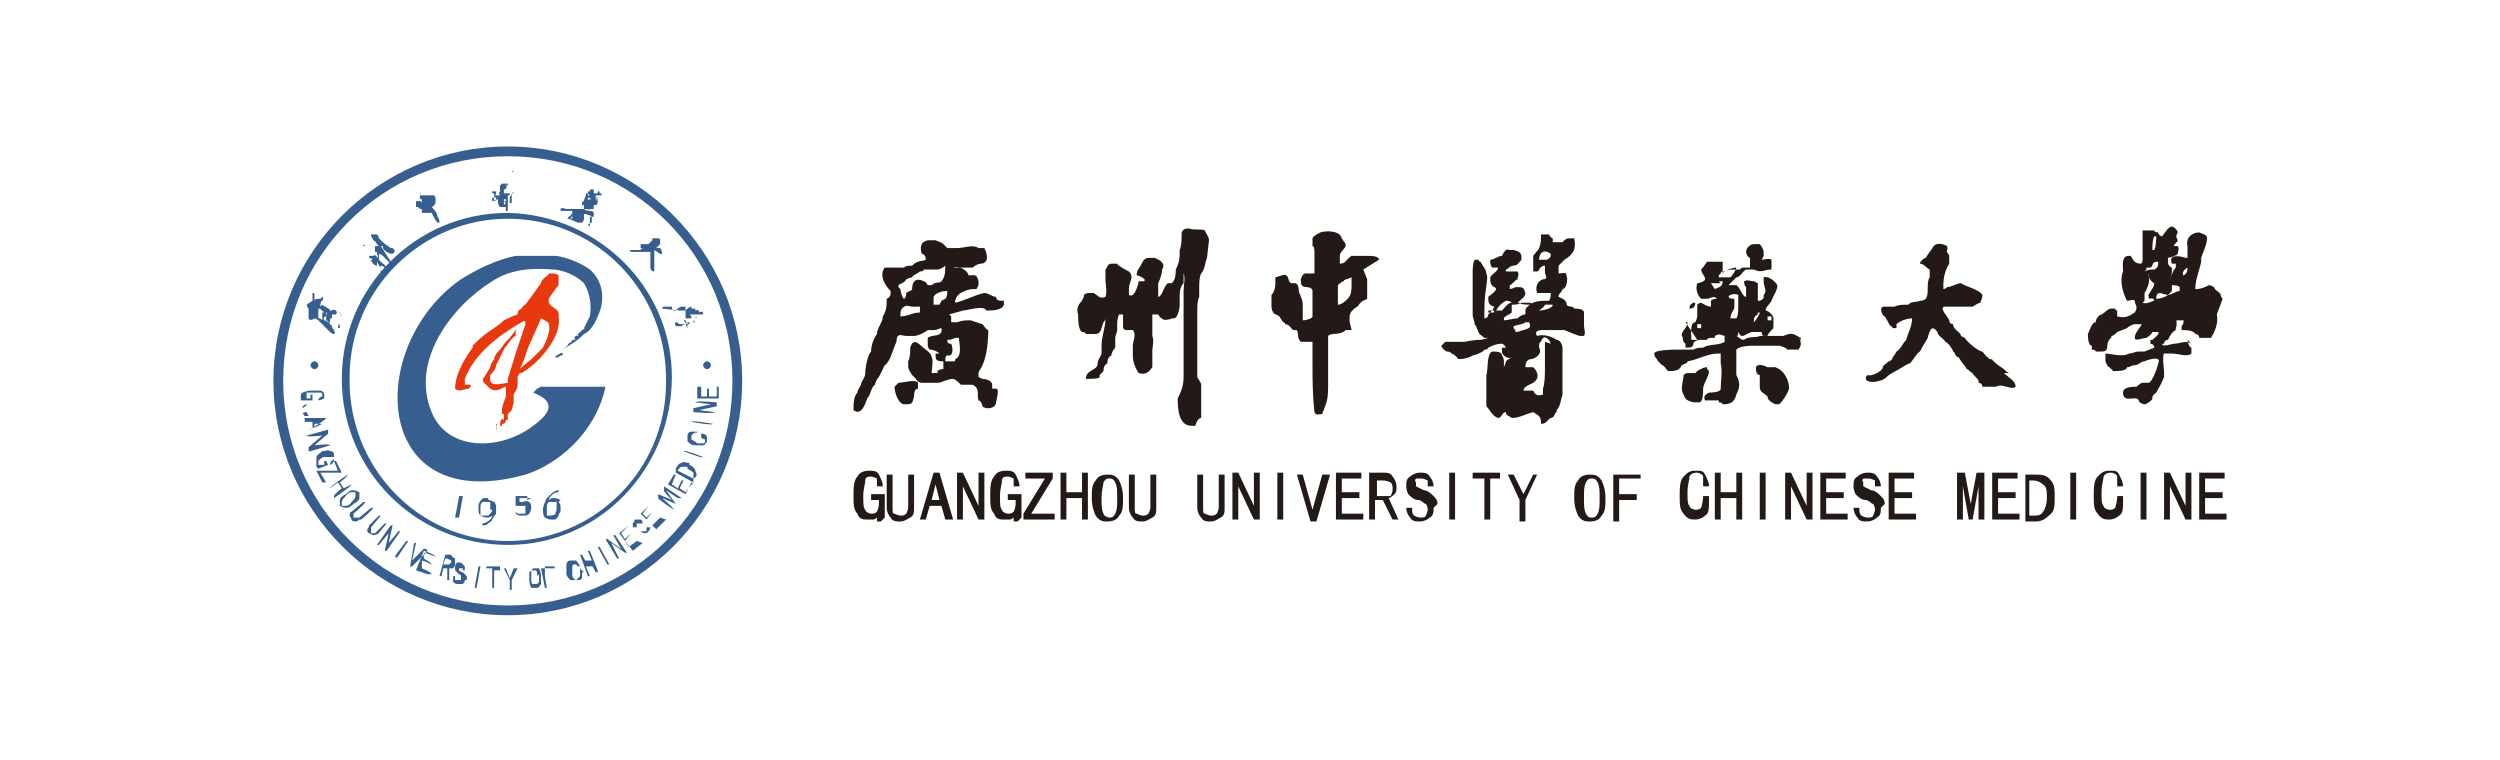 <?xml version="1.0" encoding="UTF-8"?>
<svg xmlns="http://www.w3.org/2000/svg" version="1.1" viewBox="0 0 128 38.9">
  <defs>
    <style>
      .cls-1 {
        fill: #231916;
      }

      .cls-1, .cls-2, .cls-3 {
        fill-rule: evenodd;
      }

      .cls-2 {
        fill: #365f8f;
      }

      .cls-3 {
        fill: #e8380e;
      }
    </style>
  </defs>
  <!-- Generator: Adobe Illustrator 28.7.1, SVG Export Plug-In . SVG Version: 1.2.0 Build 142)  -->
  <g>
    <g id="_图层_1" data-name="图层_1">
      <path class="cls-1" d="M45.1,26.7h-.2v-.2c0,0-.1.1-.2.1,0,0-.2,0-.3,0-.2,0-.4,0-.5-.3-.2-.2-.2-.5-.2-.9s0-.8.2-1c.1-.2.3-.3.6-.3.2,0,.4,0,.5.2.1.2.2.4.2.6h-.3c0-.2,0-.3,0-.4,0,0-.2-.1-.3-.1-.1,0-.3,0-.3.2,0,.2-.1.4-.1.8s0,.6.1.7c0,.1.2.2.3.2.1,0,.2,0,.3-.1,0,0,.1-.2.1-.4v-.2h-.4v-.3h.7s0,1.2,0,1.2ZM46.8,26c0,.2,0,.4-.2.5s-.3.2-.5.2-.4,0-.5-.2c-.1-.1-.2-.3-.2-.5v-1.7h.3v1.7c0,.2,0,.3.1.3,0,0,.2.1.3.1.1,0,.2,0,.3-.1,0,0,.1-.2.1-.3v-1.7h.3s0,1.7,0,1.7ZM48.1,25.6l-.2-.8h0l-.2.8h.5ZM48.7,26.6h-.3l-.2-.7h-.6l-.2.7h-.3l.7-2.4h.3l.7,2.4h0ZM50.4,26.6h-.3l-.8-1.7h0v1.7h-.3v-2.4h.3l.8,1.7h0v-1.7h.3v2.4ZM52.1,26.7h-.2v-.2c0,0-.1.1-.2.1,0,0-.2,0-.3,0-.2,0-.4,0-.5-.3-.2-.2-.2-.5-.2-.9s0-.8.2-1c.1-.2.3-.3.6-.3.2,0,.4,0,.5.2.1.2.2.4.2.6h-.3c0-.2,0-.3,0-.4,0,0-.2-.1-.3-.1-.1,0-.3,0-.3.2,0,.2-.1.4-.1.8s0,.6.1.7c0,.1.2.2.3.2.1,0,.2,0,.3-.1,0,0,.1-.2.1-.4v-.2h-.4v-.3h.7s0,1.2,0,1.2ZM53.9,26.6h-1.5v-.3l1.1-1.8h-1v-.3h1.4v.3l-1.1,1.8h1.2v.3ZM55.7,26.6h-.3v-1.1h-.8v1.1h-.3v-2.4h.3v1h.8v-1h.3v2.4ZM57.2,25.5c0-.4,0-.6-.1-.8s-.2-.2-.3-.2-.2,0-.3.2c0,.1-.1.4-.1.8s0,.6.1.8c0,.1.2.2.3.2s.2,0,.3-.2.1-.4.1-.8h0ZM57.5,25.5c0,.4,0,.7-.2.9-.1.2-.3.3-.6.3-.2,0-.4,0-.6-.3-.1-.2-.2-.5-.2-.9s0-.7.2-.9c.1-.2.3-.3.6-.3.2,0,.4,0,.6.3.1.2.2.5.2.9h0ZM59.2,26c0,.2,0,.4-.2.5s-.3.2-.5.2-.4,0-.5-.2c-.1-.1-.2-.3-.2-.5v-1.7h.3v1.7c0,.2,0,.3.1.3,0,0,.2.1.3.1.1,0,.2,0,.3-.1,0,0,.1-.2.1-.3v-1.7h.3s0,1.7,0,1.7ZM62.7,26c0,.2,0,.4-.2.5s-.3.2-.5.2-.4,0-.5-.2c-.1-.1-.2-.3-.2-.5v-1.7h.3v1.7c0,.2,0,.3.1.3,0,0,.2.1.3.1.1,0,.2,0,.3-.1,0,0,.1-.2.1-.3v-1.7h.3s0,1.7,0,1.7ZM64.5,26.6h-.3l-.8-1.7h0v1.7h-.3v-2.4h.3l.8,1.7h0v-1.7h.3v2.4ZM65.4,26.6h.3v-2.4h-.3v2.4ZM68.1,24.3l-.7,2.4h-.3l-.7-2.4h.3l.5,1.8h0l.5-1.8h.3ZM69.8,26.6h-1.4v-2.4h1.3v.3h-1v.7h.9v.3h-.9v.8h1.1s0,.3,0,.3ZM71.3,25c0-.1,0-.2-.1-.3,0,0-.2-.1-.4-.1h-.3v.8h.4c.1,0,.2,0,.3,0,0,0,.1-.2.1-.3h0ZM71.6,26.6h-.3l-.5-1h-.4v1h-.3v-2.4h.7c.2,0,.4,0,.5.2.1.1.2.3.2.5s0,.3-.1.4c0,0-.2.2-.3.2l.5,1.1h0ZM73.4,26c0,.2,0,.4-.2.5-.1.1-.3.2-.5.2s-.4,0-.5-.2c-.1-.1-.2-.3-.2-.5h0c0,0,.3,0,.3,0h0c0,.2,0,.3.1.4,0,0,.2.1.3.1s.3,0,.3-.1c0,0,.1-.2.1-.3,0,0,0-.2-.1-.3-.1,0-.2-.2-.4-.2-.2,0-.4-.2-.5-.3,0,0-.1-.2-.1-.4,0-.2,0-.4.2-.5.1-.1.3-.2.5-.2.2,0,.4,0,.5.2.1.1.2.3.2.5h-.3c0,0,0-.2,0-.3,0,0-.2-.1-.3-.1,0,0-.2,0-.3,0,0,0-.1.1,0,.2,0,0,0,.2,0,.2,0,0,.2.1.4.2.2,0,.4.2.5.3s.2.2.2.4h0ZM74.2,26.6h.3v-2.4h-.3v2.4ZM76.9,24.5h-.6v2.1h-.3v-2.1h-.6v-.3h1.4s0,.3,0,.3ZM78.7,24.3l-.6,1.3v1.1h-.3v-1.1l-.6-1.3h.3l.5,1h0l.5-1h.3ZM81.9,25.5c0-.4,0-.6-.1-.8s-.2-.2-.3-.2-.2,0-.3.2-.1.4-.1.8,0,.6.1.8.2.2.3.2.2,0,.3-.2.1-.4.1-.8h0ZM82.2,25.5c0,.4,0,.7-.2.9-.1.2-.3.3-.6.3-.2,0-.4,0-.6-.3-.1-.2-.2-.5-.2-.9s0-.7.2-.9c.1-.2.3-.3.6-.3.2,0,.4,0,.6.3.1.2.2.5.2.9h0ZM84,24.5h-1.1v.8h.9v.3h-.9v1.1h-.3v-2.4h1.4s0,.3,0,.3ZM87.5,25.7c0,.3,0,.6-.2.7-.1.1-.3.2-.5.2-.2,0-.4,0-.6-.3-.2-.2-.2-.5-.2-.9s0-.8.2-1c.2-.2.3-.3.6-.3s.4,0,.5.2c.1.2.2.4.2.6h-.3c0-.2,0-.4,0-.5,0-.1-.2-.2-.3-.2-.1,0-.3,0-.4.2,0,.2-.1.4-.1.8s0,.6.1.7c0,.1.2.2.3.2s.2,0,.3-.1c0,0,.1-.3.1-.6h.3ZM89.2,26.6h-.3v-1.1h-.8v1.1h-.3v-2.4h.3v1h.8v-1h.3v2.4ZM90.1,26.6h.3v-2.4h-.3v2.4ZM92.8,26.6h-.3l-.8-1.7h0v1.7h-.3v-2.4h.3l.8,1.7h0v-1.7h.3v2.4ZM94.6,26.6h-1.4v-2.4h1.3v.3h-1v.7h.9v.3h-.9v.8h1.1s0,.3,0,.3ZM96.3,26c0,.2,0,.4-.2.5-.1.1-.3.2-.5.2s-.4,0-.5-.2c-.1-.1-.2-.3-.2-.5h0c0,0,.3,0,.3,0h0c0,.2,0,.3.1.4,0,0,.2.1.3.1s.3,0,.3-.1c0,0,.1-.2.1-.3,0,0,0-.2-.1-.3-.1,0-.2-.2-.4-.2-.2,0-.4-.2-.5-.3,0,0-.1-.2-.1-.4,0-.2,0-.4.2-.5.1-.1.3-.2.5-.2.2,0,.4,0,.5.2.1.1.2.3.2.5h-.3c0,0,0-.2,0-.3,0,0-.2-.1-.3-.1,0,0-.2,0-.3,0,0,0-.1.1,0,.2,0,0,0,.2,0,.2,0,0,.2.1.4.2.2,0,.4.2.5.3s.2.2.2.4h0ZM98.1,26.6h-1.4v-2.4h1.3v.3h-1v.7h.9v.3h-.9v.8h1.1s0,.3,0,.3ZM101.6,26.6h-.3v-1.7h0l-.3,1.7h-.2l-.3-1.7h0v1.7h-.3v-2.4h.4l.3,1.6h0l.3-1.6h.4v2.4ZM103.4,26.6h-1.4v-2.4h1.3v.3h-1v.7h.9v.3h-.9v.8h1.1s0,.3,0,.3ZM104.8,25.5c0-.3,0-.6-.2-.7-.1-.1-.3-.2-.5-.2h-.2v1.8h.2c.2,0,.4,0,.5-.2.1-.1.2-.4.2-.7ZM105.2,25.5c0,.4,0,.7-.3.9-.2.2-.4.3-.7.3h-.5v-2.4h.5c.3,0,.6,0,.8.3.2.2.2.5.2.9h0ZM106,26.6h.3v-2.4h-.3v2.4ZM108.7,25.7c0,.3,0,.6-.2.7-.1.1-.3.2-.5.2-.2,0-.4,0-.6-.3-.2-.2-.2-.5-.2-.9s0-.8.2-1c.2-.2.3-.3.6-.3s.4,0,.5.2c.1.2.2.4.2.6h-.3c0-.2,0-.4,0-.5,0-.1-.2-.2-.3-.2-.1,0-.3,0-.4.2,0,.2-.1.4-.1.8s0,.6.1.7c0,.1.2.2.3.2s.2,0,.3-.1c0,0,.1-.3.1-.6h.3ZM109.6,26.6h.3v-2.4h-.3v2.4ZM112.2,26.6h-.3l-.8-1.7h0v1.7h-.3v-2.4h.3l.8,1.7h0v-1.7h.3v2.4ZM114,26.6h-1.4v-2.4h1.3v.3h-1v.7h.9v.3h-.9v.8h1.1s0,.3,0,.3ZM46,19.6c0,0-.1.1-.2.2,0,.3.2.9.5.9.4,0,.4,0,.5-.4,0-.1,0-.4.2-.4q0-.1,0-.3c-.1-.2-.8,0-1,0Z"/>
      <path class="cls-1" d="M48.3,14.4c-.1.1-.4,0-.6.2h-.2c0,0-.1-.2-.2-.2-.4-.2-.6,0-.6.4,0,.1-.2.1-.3.2q0,.2-.1.3c-.1,0-.2-.4-.2-.5,0,0,0,0-.1-.1h0c0-.1,0-.1,0-.1.1-.1.3-.1.4-.3q.2-.1.3-.1c0-.1.3-.2.4-.3,0,0,0,0,0,0,0,0,.2,0,.2-.1.5,0,.5,0,.7,0,.1,0,.3-.1.4-.2h0c0,0,0,0,0,0,0,.3,0,.8-.4.9h0ZM48.6,18.2s0,0,0,0c.2,0,.2-.4.1-.6-.1,0-.2,0-.2-.2.1,0,.2,0,.4-.1,0,0,0,0,0,0,0,0,.1,0,.2,0,0,.3.2.9-.2,1.1,0,0,0,0,0,.1,0,0-.1,0-.2,0,0,0-.2,0-.3,0,0-.1,0-.3.1-.3ZM48.2,15.4q-.1.2-.1.2c-.2,0-.2,0-.3,0,0-.1,0-.3,0-.4.1-.2.4-.3.7-.3,0,.1,0,.3-.1.4h0ZM47.1,16c-.4,0-.6.2-1,.2,0-.2,0-.4.2-.5h0c.1-.1.3,0,.4,0,.2,0,.2,0,.4,0,0,.1,0,.1,0,.2ZM48.6,16.1l.7-.2s0,0,0,0c.2,0,1.1-.3,1.2,0,.3,0,.8,0,.9-.3,0-.2,0-.2,0-.2h-.1s0,0,0,0c-.1,0-.3,0-.3-.2-.2,0-.4-.2-.6-.2-.5.1-1,.4-1.5.5,0-.3.2-.5.5-.6,0,0,0,0,0,0h0c.2-.1.4-.1.6-.1,0,0,0,0,.1-.2,0,0,0-.1,0-.2-.1-.4-.2-.3-.5-.3h0s0,0,0,0c-.1-.3-.5-.5-.8-.4t0,0c.3,0,.6,0,1,0,.1-.1.3-.2.4-.2.4,0,.4-.4.2-.8,0,0-.2,0-.3,0h0c-.3-.2-.7,0-1.1,0-.2,0-.3,0-.5,0,0,0-.1-.1-.2-.2h0s0,0,0,0h0c-.1-.1-.2-.1-.4-.2h0q-.3,0-.4,0c-.4.1-.4.4-.3.7h0s0,0,0,0c.1,0,.2.1.2.3-.2.1-.4,0-.7.3,0,0-.4,0-.4.1-.4,0-.4,0-.7,0,0,0,0,0,0,0-.1,0-.2,0-.3,0,0,0,0,0,0,0-.3.4,0,.9.3,1.2,0,.2,0,.3-.2.4,0,.3,0,.6-.2.9,0,.3-.3.6-.3.9-.2.3-.3.6-.3.9-.2.2-.3.9-.3,1.1,0,.2-.1.3-.2.5,0,.2-.2.3-.2.5-.2.2-.2.6-.2.9.4.3.6-.3.7-.6.2-.2.2-.6.4-.7,0-.1.1-.3.2-.4,0,0,.2-.4.3-.6.3-.2.4-.8.6-1.2,0,0,0-.3.1-.3,0-.1.3,0,.4,0h.4c.2,0,.6-.2.7-.3q.1,0,.3,0h0c.2,0,.3-.1.4-.1.1.5-.5.3-.7.5,0,0,0,0,0,0,0,.1,0,.3,0,.4,0,0,0,.1.1.2.2,0,.4.1.5.2,0,0-.1,0-.2,0,0,.3,0,.4.4.4,0,.1,0,.3,0,.4-.1,0-.2,0-.3.1h0c0,0,0,0,0,.1,0,0-.2,0-.3,0,0-.1.1-.7,0-.8h0c0-.2-.3-.4-.3-.4-.3-.2-.6-.7-.8-.1,0,.3,0,.5-.1.7,0,0,0,.2,0,.3h0q0,.1.2.4c0,0,.1.1.2.2h0c0,.1.2.2.3.2.2,0,.3,0,.5,0h.3c.2,0,.5-.2.8-.2.1,0,.3.2.4.3.2,0,.4,0,.6,0,.4.2.2.5.3.8.1,0,.2.2.2.3.2.2.7.1.7-.2,0-.1.2-.7,0-.7,0,0-.1,0-.2,0q0,0,0-.2s0,0,0,0c0-.2-.3-.3-.5-.3,0,0-.2-.1-.2-.1,0,0,0-.1,0-.2h0c0,0,0-.1.1-.2.3-.5.4-1.3.4-2-.1,0-.2-.2-.3-.3q-.6-.2-.6-.2c-.3,0-.4,0-.7.1,0,0-.2,0-.3,0,0,0,0,0,0-.2t0-.1ZM112.2,17.6c-.3-.2-.6,0-.9,0-.1,0-.6.2-.6,0q0,0,.1,0h0c0,0,0-.2.2-.2.1-.2.2-.4.4-.5,0,0,0,0,0-.1h0c.1-.2,0-.5,0-.7q0,0,0,0c-.2,0-.6,0-.7.2,0,0,0,0,0,0h-.6c-.3,0-.2,0-.4.2h0c-.1.3-.4.5-.4.8,0,0,0,0,0,0,0,.2.4,0,.6,0h0c0,0,.3-.2.3-.3q0,0,.3,0c.1.1-.2.3-.3.4,0,0-.1,0-.1,0,0,0,0,0,0,0,0,0,0,.1,0,.2,0,0,.2,0,.2.2l-.5.2h0q0,0-.3,0c-.2,0-.3.1-.5.1-.3.2-1,0-1.2,0,0,.1,0,.3,0,.4,0,0,.1.3.2.3,0,0,.1.1.2.2.2,0,.7,0,.7-.2.2,0,.2-.1.4-.1h0c.2,0,.3-.2.5-.2.2-.1.9-.3.7.1,0,.1-.3,1-.5,1,0,0-.2,0-.3,0h0q-.1,0-.3.2c-.2,0-.7,0-.7.3,0,.6.7.1.8.4,0,0,0,0,0,0,0,0,0,0,0,0,0,0,0,0,0,0,0,.1.2.2.3.2,0,0,0,0,0,0,.1,0,.4-.2.4-.3,0,0,0,0,0,0,0-.2.1-.2.2-.3.1-.2.3-.5.4-.8h0c0-.1,0-.2,0-.3,0,0-.1-.8,0-.9.2,0,.3,0,.4,0,.3,0,.8.2,1,0,0-.1,0-.2,0-.3-.1,0-.2-.3-.2-.4Z"/>
      <path class="cls-1" d="M111.8,14.1c-.1-.1,0-.3.2-.4,0,.1,0,.3-.2.4h0ZM111.6,14.9c-.2,0-.4.2-.6.2h0q0,0,.2-.2c0-.1,0-.2,0-.3.1,0,.3,0,.4.1,0,0,0,.1,0,.2ZM110.4,15.3s0,0,0,0c0,0,0,0,0,0,0-.1,0-.3.2-.3,0,0,.3.1.4.1-.1.1-.4.2-.6.2ZM109.9,13.8s0,0,0-.1c0,0,.2,0,.2,0,.2-.1,0-.3.4-.3,0,.2,0,.3-.2.4-.2,0-.3,0-.5.1ZM109.8,15.4h0c0,0,0-.4,0-.4.2-.3.3-.7.2-1h0q0,0,0,0c0,.2.1.4.3.5,0,.2-.2.4-.3.6,0,.4.2,0,.3.3-.1,0-.4.2-.6.1ZM110.4,12.1q0,0,0-.1s0,0,0,0c0,.2,0,.6-.1.8q0,0-.1,0c0-.2,0-.5.1-.7ZM113.8,15.3s-.1-.1-.1-.2h0c0-.1-.2-.2-.3-.3h0s0,0,0,0c0-.1-.2-.2-.3-.2-.2.1-.4.2-.7.2,0-.5.2-.9.3-1.4,0,0,0-.2,0-.2.1-.3.3-.7.3-1,0,0,0,0,0,0,0-.2-.2-.2-.4-.3-.4,0-.7.3-.6.7h0q0,0,0,.2c0,.1,0,.3,0,.4,0,0,0,0-.1,0,0,0,0,0,0,0-.3-.1-.9-.2-.7.3h.2c0,.1,0,.1,0,.2-.2.2-.2.5-.4.7h0s0,0,0,0c.1-.1.2-.3.2-.5q0,0,0-.2c0,0-.1,0-.2-.2,0-.1,0-.2,0-.3.1,0,.4-.1.5-.2,0,0,0,0,0,0,0-.1.1-.3,0-.4,0,0-.1,0-.2,0,0,0,0,0,0,0,0-.1.2-.2.2-.3-.1-.2-.1-.2,0-.4,0,0,0,0,0,0,0-.1-.2-.3-.3-.3h0c-.2,0-.4.4-.5.5-.1,0-.2-.1-.2-.2,0,0-.2,0-.2-.1-.2,0-.5,0-.6,0,0,.5,0,1,0,1.5,0,0,0,.2-.1.2-.3,0-.4-.2-.5-.4,0,0,0,0-.1,0,0,0,0,0,0,0-.4,0-.3.5-.3.8-.2.5,0,1.1.2,1.5.2,0,.3-.1.4,0,0,.2.2.3,0,.6-.3.2-.5.3-.9.2,0-.1,0-.2,0-.3,0,0-.1,0-.1-.1,0,0-.1,0-.2,0-.2,0-.3.2-.5.3h0c-.1,0-.3.2-.3.4-.2,0-.3.4-.4.6,0,.1,0,.6.2.6h0s0,0,0,0c0,.1,0,.1,0,.2,0,0,.2,0,.2.1,0,0,0,0,.2,0,.3,0,.4,0,.4-.4,0,0,.1-.3.2-.3,0,0,0,0,0-.1.1,0,.2-.1.3-.2,0,0,.5-.2.5-.2h0c.1-.1.3-.2.4-.2,0,0,.1,0,.2,0,0,0,0,0,0,0h0s0,0,0,0c0,0,0,0,0,0,0,0,.2,0,.2,0,.1,0,.2,0,.3,0,0,0,0,0,0,0q0,0,.6-.2c.2,0,.4,0,.6,0,0,0,0,0,0,0,.1,0,.2,0,.4,0,0,0,0,0,0,0,0,0,.1,0,.2,0,0,.1,0,.2-.1.3h0s0,0,0,0c0,0,0,.1,0,.2h0s0,0,0,0c.2,0,.6,0,.7.2,0,0,.2,0,.2.2.1,0,.5,0,.6,0h0c.2-.3.4-.8.3-1.2h0ZM69.2,14.6c0,.2,0,.5-.2.7-.1.1-.3.3-.5.3,0-.1,0-.3,0-.4,0,0,0-.5,0-.6,0,0,.2-.2.3-.2h0s0,0,0,0c0-.1.2-.1.4-.2,0,0,0,.3,0,.4ZM70.6,13.3c0-.2-.4-.2-.6-.2,0,0,0,0,0,0q-.2,0-.3,0h0s-.5,0-.5,0h0c-.3.2-.3.4-.6.4v-.4s0,0,0,0c0-.2.2-.3.3-.5,0-.2-.1-.2-.2-.4h0c-.1-.4-.8-.4-1.1-.3,0,0-.4.2-.4.3h0c0,.1,0,.3,0,.4.1,0,.1.2.1.4,0,0,0,0,0,0,0,0,0,.1,0,.2,0,.3,0,.5,0,.8t-.4,0c-.1,0-.2,0-.3.3,0,.2,0,.4.3.4,0,0,0,0,0,0,0,0,.3,0,.3.2,0,0,0,0,0,0,0,0,0,0,0,0,0,0,0,0,0,0,0,0,0,0,0,0,0,0,0,0,0,0,0,0,0,.2,0,.3q0,.4,0,.7c0,.1,0,.2,0,.3,0,.1-.3.2-.5.2,0-.1,0-.4,0-.5,0-.5,0-.5-.1-.7,0-.1-.1-.2-.1-.3,0,0,0-.4-.2-.4,0,0,0,0,0,0,0,0-.2,0-.2,0h0q0,0-.1-.1c-.1-.5-.3-.3-.7-.2h0c0,0,0,0,0,.1h0c0,.3,0,.6-.2.8h0v.6s0,0,0,0c0,0,0,.2.1.3h0c0,.1.2.1.3.2q0,0,.2.3h0c0,0,.1,0,.1.1.2,0,.3.2.4.3,0,0,.1,0,.2,0,.1.2,0,.4.2.6.2,0,.4,0,.6,0q0,.4,0,.5h0v.5h0c0,.9,0,1.7.1,2.6.1.2.2.1.4.1,0-.1.1-.2.1-.3,0,0,0,0,0,0,0,0,0,0,0,0,.2-.4.2-.8.2-1.2,0-.8,0-1.6,0-2.5.2-.2.6,0,.9-.3q.2,0,.3,0s0,0,0,0c0-.1-.1-.3-.1-.5q0,0,0-.1h0s0,0,0,0h0c0,0,0-.1,0-.1,0-.2.2-.4.4-.5,0,0,.2-.3.3-.3h0s0,0,0,0c0,0,0,0,0,0,0,0,0,0,.2-.1,0-.3,0-.7,0-1,0,0-.2-.5-.2-.5h0ZM78.8,15.9s0,0,0,0c0,0,.3-.2.3-.3h.4c0,.2-.5.3-.7.3ZM79.2,13.3c-.1,0-.3,0-.4,0,0-.3.2-.6.6-.3,0,.1,0,.2-.2.3ZM79.1,17.5h0v.5h0c0,0,0,.1,0,.2,0,.2,0,.4,0,.6,0,.4,0,.8-.1,1.1,0,0,0,0,0,0,0,0,0,.2,0,.3-.3.1-.4,0-.5-.2,0,0,0,0,0,0h0s0,0,0,0h0c-.1,0-.4,0-.5,0,0-.2.3-.3.5-.4.3-.2.3-.5,0-.8-.2,0-.2,0-.4,0,0-.1,0-.3.2-.4.3,0,.7-.3.5-.6h0c0-.1,0-.3.1-.3.1-.4.4-.2.5.1h0ZM77.5,16.7s0,0,0,0c.3-.1.5-.1.6-.2,0,0,0,0,0,0h.2c.1.3,0,.3-.3.4-.1,0-.2.1-.4.1,0,0,0-.1-.1-.2ZM77,16.3c0-.1.3-.2.4-.3,0-.2,0-.3,0-.4.2,0,.3,0,.5-.1.1,0,.4,0,.5,0,0,.1-.3.2-.3.4,0,0,0,.1,0,.2q-.2,0-.4.2c-.2,0-.5.1-.7.1h0ZM76.8,15.9c0,0-.1,0-.2,0,.1-.2.3-.4.5-.5.1,0,.2,0,.3.1-.2,0-.4.3-.5.4h0ZM76.4,16c0,0-.1,0-.2,0q0,0,0-.1h.3c0,.1,0,.1,0,.1ZM81.1,16h0s0,0,0,0h0s0,0,0,0c0-.2-.4-.2-.5-.2-.1-.2-.4,0-.4-.3-.1-.2-.2-.2-.4-.3,0,0,0,0,0-.1h0c0,0,.2-.2.2-.3.2,0,.3-.5.2-.7h0c0-.2-.2-.1-.4-.1,0-.1,0-.2,0-.4,0,0,.2-.2.3-.3.5-.3.6-.6.5-1.1t0,0h0s0,0,0,0h-.1c0,0,0,0,0,0-.3,0-.3,0-.5.2-.1,0-.4,0-.5,0,0,0,0-.1,0-.2,0,0-.1,0-.2-.2-.2,0-.3,0-.4,0,0,.2,0,.5-.1.7,0,.1-.2.2-.2.3,0,0-.1,0-.1.2h0s0,0,0,0c0,.2,0,.3,0,.5,0,0,0,.2,0,.2t.1,0c.1,0,.2,0,.2-.1,0,0,.1-.2.3-.2q0,.1,0,.3c0,.2.2.4-.1.4-.3.1-.4.4-.3.7.1,0,.3,0,.4,0,0,0,0,0,0,0,0,0,0,0,0,0,0,0,0,0,0,0,0,0,0,0,0,0q0,0,.3,0c0,.1,0,.3-.1.4-.4,0-.7,0-1,.2,0,0-.5,0-.5-.1,0,0,0,0-.1,0,0,0,0,0,0,0,.2-.2.4-.3.4-.5-.1-.3-.1-.3-.5-.3,0,0-.2.1-.3.1q0-.1,0-.2c.1,0,.3-.3.4-.3,0,0,0,0,0,0,0,0,0,0,0,0,0-.2.1-.2,0-.4,0,0,0,0,0,0-.2,0-.4,0-.6,0,0,0,0,0,0-.1.1,0,.2-.2.4-.2,0,0,0,0,0,0,0,0,0,0,0,0h0c.2,0,.3-.2.4-.3,0-.3,0-.4-.4-.5,0,0,0,0,0,0q0,0-.2,0c-.2-.1-.3.1-.4.3-.2,0-.4.2-.6.2,0,0,0,0,0,.1,0,0,0,0,0,0,0,0,0,.2.1.3h0s0,0,0,0c.1,0,.2,0,.3,0,0,.2-.3.3-.4.5,0,.2,0,.4.2.5.3.1-.2.4-.3.5,0,0,0,0,0,0h0c0,.3,0,.4.3.5,0,.1-.2.3-.3.4,0,0,0,.2-.2.2,0,0,0,0,0-.1,0-.5,0-1,.1-1.5,0-.2.1-.5,0-.7h0c0-.2-.2-.4-.3-.6,0,0-.1,0-.1-.1,0,0-.1,0-.2,0-.1.2-.1.5-.1.7h0c0,.2,0,1.2,0,1.3,0,0,0,.1,0,.2,0,.2,0,.4,0,.6,0,.2.1.3.1.5.1.1.1.2.2.4,0,.1.2.2.3.3,0,0,.1,0,.2,0,0,0-.3.1-.4.1-.4,0-.8.1-.8.1-.2,0-.4,0-.6,0h-.4c0,0-.1.1-.2.2,0,.1.2.3.3.3,0,0,0,0,0,0,0,0,.2,0,.2.1.1,0,.2.1.3.2,0,.2.7,0,.8-.1.1,0,.6-.2.6-.3,0,0,.2,0,.2-.1.2-.1.4-.2.7-.2,0,0,0,0,0,0,0,0,.1,0,.2.2,0,0-.1,0-.2,0,0,0,0,0,0,0h0c0,0,0,.1,0,.2h0c0,.2.3.4.5.3,0,0,0,0,0,0,0,0-.2.1-.3.2q0,.1-.1.3h0c0-.1,0-.2,0-.3,0,0,0-.2-.1-.3,0,0,0,0,0,0,0-.2-.3-.2-.5-.2h0c-.3.1-.2,1-.3,1.2h0c0,0,0,.4,0,.4,0,0,0,.2,0,.3,0,.3,0,.6,0,.9.2.2.3.5.6.6.2,0,.2-.3.4-.3,0,0,0,0,0,0,0,.2.2.2.3.3.4,0,.7-.2,1.1-.3.3.2.4.2.4.6,0,0,0,0,0,0,.3,0,.3-.2.5-.3,0,0,0,0,0,0,.2,0,.2-.3.3-.3,0,0,0,0,0-.1.2-.2.2-.5.3-.8v-.9c0-.5,0-1,0-1.5,0-.1-.1-.4-.3-.4-.3-.2-.7-.3-1-.2-.2-.3.2-.3.3-.3.2,0,.4,0,.7,0,.1,0,.3,0,.4,0,0,0,.7.3.8.3q.1,0,.2,0c.1-.2,0-.3,0-.6h0ZM92.4,17.6c-.2-.2-.2-.2-.2-.3-.4-.2-.4-.3-.9-.1-.4,0-.8,0-1.2,0-.1.1-.6,0-.8.2-.2,0-.2-.1-.4-.2-.3,0-.3,0-.6,0q0,.2,0,.3c-.3.2-.8.1-1.1.3-.2,0-.3,0-.5.1-.1,0-.8,0-.9,0,0,0-1.1,0-1.1.2,0,0,0,0,0,0,0,.2.1.2.2.4h0q0,0,.2.2h0c.1,0,.2.2.3.3.3,0,.6,0,.7-.3.2-.1.3-.1.3-.2.6-.1,1-.4,1.6-.4h0s0,0,.1,0t0,.5c.1.4,0,.9,0,1.3,0,.2-.5.2-.6.2-.2.1-.3.2-.2.4,0,0,0,0,0,0t.6,0s.1,0,.1,0h0s0,0,0,.1c0,0,.2,0,.2.1.4,0,.6-.1.7-.5.2-.4.2-.6,0-1,0,0,0,0,0,0,0-.1,0-.8,0-.9,0-.1,0-.3,0-.4.2-.2.7-.2,1-.2h.4c.3,0,.5,0,.8,0,0,0,.4.1.4.2,0,0,0,0,0,0,.2,0,.4,0,.6,0,0-.1.1-.1.1-.3,0,0,0-.2-.1-.3h0Z"/>
      <path class="cls-1" d="M86.8,15.5c0,0,0,0,0-.1,0,.2,0,.4-.3.4,0-.1,0-.2.2-.3h0ZM87.1,16.7s0,0,0,0q0,0,0,.1h-.2s0-.1,0-.2c0,0,.1,0,.2,0ZM88,14.4c0,0,.1,0,.2,0,0,.3-.2.3-.4.4q-.2-.3-.2-.3c.2,0,.3,0,.5,0h0ZM88.1,14h0q0-.1.1-.1s0,0,0,0c0,0,0,0,.1,0,.2-.1.4-.2.6-.2,0,.1-.2.4-.3.5-.2,0-.4,0-.6,0t0-.1s0,0,0,0ZM89,15.7h0c0,.1,0,.5-.1.6-.1,0-.2,0-.3,0,0-.3.2-.4.2-.6,0-.1,0-.3,0-.4-.2,0-.2,0-.3-.1,0-.1.3-.2.5-.1,0,0,0,.1,0,.2h0v.5s0,0,0,0ZM89.8,15.2s0,0,0,0c0,0,0,0,0,.1,0,0,0,0,0,0q0,0,0-.2ZM90,16h0q0,0,.1,0c0,.1-.2.4-.3.5,0-.2,0-.3.2-.4h0ZM90.5,16.2q0,0,.2,0c0,0,0,.1,0,.2,0,0-.1,0-.2,0,0,0,0,0,0,0,0,0,0,0,0-.1ZM86.3,16.5h0s0,0,0,0c0,0,0,0,.1,0,0,.3-.3.4-.3.7.1,0,0,.3.2.4,0,0,0,.1,0,.2.2,0,.4,0,.4-.2h0c0-.1.2-.2.3-.2,0,0,0,0,0,0,.1,0,.2,0,.4,0,0,0,0,0,0,0h0c0,0,0-.1.2-.1,0,0,0,0,0-.1t0,0s0,0,0,.1c0,0,.1,0,.2,0t0-.1c.2-.1.2-.1.5,0,0,0,0,0,0,0,0,0,.1,0,.3.1.2,0,.4,0,.4-.3,0,0,0,0,0,0,.2.4.3.1.7,0h0c0,0,0,0,.1,0,.1,0,.2,0,.4,0,0,0,0,.2.1.2,0,0,0,0,0,0,0,0,0,0,0,0,0,0,.1,0,.2,0,0-.1.2-.3.3-.4v-.3q0,0,0-.2h0c0-.2-.3-.4-.4-.4,0-.2.2-.3.3-.5h0c.1-.3.3-.5.3-.8-.1-.2-.5-.5-.7-.4q0,0,0,.2c0,.3.2.5,0,.7,0,.2,0,.2-.2.3h-.1c0-.3,0-.6,0-.9,0,0-.2-.1-.2-.1-.2,0-.3-.1-.5,0,0,.1,0,.2.1.3q0,.4,0,.5c-.2,0-.3-.5-.5-.6q-.3,0-.4,0c0,0,0,0,.1-.1h0c0,0,.1-.1.2-.2,0,0,0,0,.1-.1.2,0,.3-.3.5-.4.2,0,.2,0,.4,0,.4.2.5,0,.9,0,0-.2,0-.4,0-.5h0s0,0,0,0c0,0,0,0,0,0,0,0,0,0,0,0,0,0,0,0,0,0-.1-.1-.4,0-.5,0,0,0,0,0,0,0h0s0,0,.1-.2t0-.2c0-.1-.1-.3-.2-.4h0s0,0,0,0c0,0,0,0,0,0h0c0,0,0,0-.1,0,0,0,0,0,0,0q0,0-.2,0s0,0,0,0c-.2,0-.4.2-.4.4,0,.1.1.3.2.3,0,0,0,0,0,0,0,.2,0,.3,0,.5q-.2,0-.3,0c0,0-.2,0-.2.1q-.1,0-.2,0c-.2,0-.6,0-.7.2,0,0,0,0,0,0,0-.2,0-.4,0-.6,0,0-.2,0-.2,0,0,0,0,0,0,0q-.1,0-.1,0t-.5,0c0,0-.2.3-.3.4,0,.2.2.3.2.5h0c0,.1-.3.2-.4.2-.1.3,0,.6.2.8,0,0,.2,0,.3,0,0,0,0,0,0,0,.1,0,.4-.2.5,0-.1,0-.2,0-.3.1,0,0,0,0,0,0,0,0,0,0,0,.1,0,0,0,.2,0,.2-.2,0-.3-.1-.5-.2q-.1,0-.2.1c0,.2,0,.3,0,.5,0,.1,0,.2-.1.4-.3,0-.2.7-.2.9.2,0,.2,0,.3,0h0ZM90.9,18.8c-.1,0-.3,0-.4,0-.2-.1-.5-.2-.6,0,0,.1,0,.4.2.4,0,.2,0,.5,0,.6,0,.3.2.3.4.5,0,.2.2.3.4.4,0,0,.1,0,.2,0,.2-.2.4-.5.5-.8,0-.4-.2-.8-.5-1ZM87.4,18.8c0,0-.2,0-.3.1h0c-.1,0-.2.1-.3.2-.1,0-.2,0-.4,0,0,0-.1,0-.2.1,0,.3-.2.7,0,1,.1.3.2.3.5.4q.2,0,.3,0h0c.2,0,.2-.5.2-.7,0-.3.5-.9.2-1h0ZM61.9,12.3c0-.2-.2-.4-.2-.5-.2-.1-.6,0-.8-.1-.2,0-.3,0-.4.2,0,.3,0,.7-.1.9,0,.4,0,.6-.2,1,0,.2,0,.5-.2.7,0,0-.2,0-.2,0-.2.1-.3.7-.5.7,0-.1,0-.2,0-.3,0-.1,0-.3,0-.4.1-.2.2-.5.2-.7.2-.3-.1-.5-.4-.6-.5,0-.5,0-.7.4-.1.2-.2.2-.2.5.1,0,.3.1.4.2,0,0,0,.2,0,.3h0v-.2c-.2,0-.2,0-.3,0,0,.1-.2.9-.5.7v-.3s0,0,0,0c0-.4.3-.6,0-.9,0,0-.6-.3-.6-.4,0,0-.2,0-.3,0,0,0,0,0,0,0-.2,0-.2.2-.3.3h0v.5c0,.3.1.6,0,.9-.3.1-.3,0-.6-.2,0,0,0,0,0,0,0,0-.1,0-.2,0-.1,0-.2,0-.3.1,0,.2-.1.2-.1.3-.2.2-.3.4-.2.7,0,.2,0,.8.2.9,0,0,0,0,0,0,0,0,.2,0,.2.1.2,0,.3,0,.5,0,0,0,0,0,0,0,.3,0,.3-.4.4-.6h0c0,0,0,0,0,0,0,0,.1-.1.1-.2t0,0c0,.5-.2.9-.2,1.4,0,.1,0,.3,0,.4,0,.1-.2.3-.2.5,0,0,0,0,0,0,0,.4-.6.3-.6.8.2,0,.7,0,.7-.1h0s0,0,0-.1h0,0s0,0,0,0h0c0,0,.1-.1.2-.2h0s0,0,0,0c0,0,0,0,0,0,0-.1,0-.3.2-.4,0-.1,0-.3.2-.4,0-.1.1-.3.2-.4,0-.2,0-.3,0-.5,0-.1.1-.3.1-.4,0,0,0,0,0,0,0,0,0-.1,0-.2,0-.2,0-.4.1-.6t.2,0c0,.2,0,.4,0,.7,0,0,0,0,.1.1.1,0,.2,0,.4,0,.2.2,0,.6,0,.8,0,.2,0,.4,0,.5,0,.3.1.6.3.9.3.1.5,0,.7-.3q0-.5,0-.8c0-.3.1-.5,0-.8v-1.1q.2,0,.3,0c0,0,.1.2.2.2,0,.1.3.1.5,0,0,0,0,0,0,0,0,0,0,0,.1,0,0,0,0,0,0,0,.2,0,.3-.5.3-.7q0-.1,0-.2s0,0,0,0c0,0,0-.2,0-.2,0-.2,0-.5.2-.7v-.5c0,0,0,0,0,0,.1.2,0,.6,0,.9,0,.8,0,1.5,0,2.3,0,.2,0,.4,0,.6h0v.6c0,.1,0,.2,0,.3v.6c0,.4-.1.7-.3,1.1,0,.4,0,1.4.7,1.4t.2,0c0,0,.1-.4.3-.4,0-.3,0-.5,0-.8q0-.5,0-.5s0,0,0-.4c0-.1-.1-.2-.2-.4v-.3s0,0,0,0c0-.2,0-.4,0-.6,0-.1,0-.3,0-.4,0-.7,0-1.4,0-2.1,0,0,0,0,0,0,0-.2,0-.5.1-.7,0,0,0-.4,0-.5,0-.2,0-.5.1-.7.2-.2.2-.6.3-.8h0ZM102.9,19.1c-.1,0-.2-.1-.3-.2,0,0-.6-.4-.6-.5,0,0-.2,0-.2-.1-.1,0-.2-.2-.3-.3-.2,0-.8-.5-.9-.7q0,0-.2-.1c0-.2-.4-.3-.4-.6,0,0-.2,0-.2-.2,0,0,0,0,0,0,0-.1-.6-.7-.2-.7,0,0,0,0,0,0,0,0,.1,0,.2,0,0,0,0,0,0,0,0,0,.1,0,.2,0,0,0,.2,0,.3,0h0s.7,0,.7,0h0c0,0,.3-.2.4-.2,0-.1.1-.2.1-.4-.2-.3-.8-.4-1.1-.6-.2,0-.5.2-.7.2,0,0-.1.1-.2.1,0,0,0-.2,0-.2h0s0,0,0,0c0,0,0,0,0,0,0-.4.1-.8.3-1.1v-.4c0-.1-.2-.2-.1-.3h0c0,0,0-.2,0-.2-.2-.1-.5-.2-.7,0-.1.2-.3.4-.4.6-.1,0-.3.2-.3.3.2,0,.3.2.5.3q0,0,0,.4c-.2.3,0,.8-.2,1.1,0,0-.1.1-.3.1-.2.1-.4,0-.6.2-.3,0-.5,0-.7.1-.2,0-.4,0-.6,0-.2.1,0,.5.1.5.2.3.2.4.3.5,0,0,.1,0,.1.1,0,0,.1,0,.2,0,0,0,0,0,0-.2.2-.2.6-.3.8-.3,0,.4-.2.7-.3,1.1-.2.2-.3.5-.5.6-.1.2-.2.3-.2.3h0c0,.2-.3.2-.3.3,0,0-.2.1-.2.2,0,.2-.6.5-.8.4,0,0,0,0,0,0h0c-.3.4.4.4.6.3.1,0,.3-.1.4-.2.2-.2.5-.3.8-.5,0,0,.3-.2.4-.2.1-.1.4-.6.5-.6.2-.4.3-.5.4-.7.1-.4.2-.7.5-.3,0,.2.3.3.4.5.1,0,.4.4.4.5.1,0,.1.3.3.3,0,.1.3.4.4.6.1,0,.2.2.3.2,0,.1.3.3.3.4h0s0,0,0,.1c0,0,.2,0,.2.2.1,0,.3,0,.4,0,0,0,0,0,0,0,0,0,.2,0,.3,0,.3-.2.8.2,1,0,0-.3-.4-.5-.6-.7h0Z"/>
      <path class="cls-3" d="M27.7,16.3c-.2.5-.5,1.1-.7,1.6-.1.3-.2.7-.4,1,.2-.2.5-.4.7-.6.2-.2.3-.3.5-.5.2-.4.4-.9.3-1.2,0-.1-.2-.2-.4-.3ZM24,19.9c-.2,0-.5.2-.7,0,0-.8.6-1.7.9-2.1,0,0,0,0,0-.1.2-.2.5-.5.8-.7.3-.2.6-.4.8-.6.2-.1.4-.2.7-.3,0-.1,0-.2.2-.3,0,0,.1-.2.2-.2l.8-1.1c0-.1.1-.2.2-.3,0,0,.2-.1.2-.2,0,0,.1,0,.2,0,0,0,.2,0,.3.1,0,.1,0,.3,0,.4,0,0,0,0,0,0,0,0,0,.2-.1.2,0,0,0,0,0,0-.1.2-.3.4-.4.6-.1.5.6.4.5.9.2,1-1,2.4-1.9,2.9-.1,0-.1,0-.2.2,0,0,0,.2,0,.3,0,0,0,0,0,.1,0,.2-.1.3-.2.5v.4c0,.1-.1.3-.1.4,0,0,0,0,0,0,0,0,0,0,0,0,0,0,0,0,0,0,0,0,0,0,0,0,0,0-.1.1-.2.2,0,0,0,.2,0,.3,0,0,0,0,0,0,0,0,0,0,0,0,0,0,0,0-.1,0h0c0,.1,0,.1-.1.2,0,0-.1,0-.1,0,0,0,0,0,0,.1,0,0,0,0-.1,0,0,0,0-.5.2-.3,0,0,0,0,0-.1,0,0,0-.1,0-.2h-.1c-.2.1-.1,0,0,0,0,0,0-.1,0-.2,0-.2.1-.4.2-.7,0,0,0,0,0-.1,0,0,0-.1,0-.2,0,0,0-.2,0-.2-.3.1-.5.3-.8.1-.3-.3-.5-.4-.3-.6l.3-.5c0-.1.1-.3.2-.4,0-.2.2-.4.3-.5,0,0,0,0,0,0,.1-.1.2-.3.3-.4l.2-.2s.5-.7.3-.3v.2c-.2.1-.3.3-.4.4,0,.1-.2.2-.2.3l-.2.4-.2.4c0,.2-.2.4-.3.5-.1.6.3.5.9.4,0,0,0-.1,0-.2h0c0,0,.4-1.3.4-1.3l.3-.9.2-.6h0c0-.2,0-.2-.2-.1-1.2.7-2.4,1.6-2.9,2.9,0,.1,0,.3,0,.3.1,0,.2,0,.3,0,0,0,0,.1,0,.1Z"/>
      <path class="cls-3" d="M25.4,21.8s0,0,.1,0c0,0,0,0,0,0,0,0,0,0,0,0,0,0,0,0,0,0-.2,0,0,.1-.1.2,0,0,0,0,0-.1h0c0,0,0,0,0-.1,0,0,0,0,0,0,0-.2,0,0,.1-.1h0ZM25,22.1c0,0,0,.1,0,.2h0s0,0,0-.1c0,0,0-.2,0-.1h0ZM25.6,21.8s0,0,0,0c0,0,0,0,0,0ZM25.9,21.3c0,0,0,0,0-.1-.1.2,0,.2,0,.1Z"/>
      <path class="cls-2" d="M26,31c-6.3,0-11.5-5.1-11.5-11.5s5.1-11.5,11.5-11.5,11.5,5.1,11.5,11.5-5.1,11.5-11.5,11.5ZM26,31.5c6.6,0,12-5.4,12-12s-5.4-12-12-12c-6.6,0-12,5.4-12,12s5.4,12,12,12Z"/>
      <path class="cls-2" d="M26,27.7c-4.6,0-8.2-3.8-8.1-8.4,0-4.5,3.7-8.1,8.1-8.1,4.6,0,8.2,3.8,8.1,8.4,0,4.5-3.7,8.1-8.1,8.1ZM26,27.9c4.7,0,8.4-3.9,8.4-8.6,0-4.6-3.8-8.3-8.4-8.4-4.7,0-8.5,3.8-8.5,8.5,0,4.7,3.8,8.5,8.5,8.5h0Z"/>
      <path class="cls-2" d="M17.6,16.8c0,0-.2,0-.3,0,0,0,0,0,0,0,0,0,0-.2.1-.2t0,0s0,0,0,0c0,0,0,0,0,.2ZM15.7,15.6c0,0,0,.1.1.2,0,0,0,0,0,0,0,0,0,0,0,0,0,0,0,0,0,0,0,0,0,.1,0,.2,0,0,0,0,0,.1,0,0,0,0,0,.2,0,0,0,0,0,0,0,0,0,0,0,0,0,0,0,0,0,0,0,.1.2.1.3,0,0,0,0,0,0,0,0,0,.1,0,.2.1,0,0,.1.1.2.2,0,0,.1.1.2.2,0,0,.2.2.2.2,0,0,0,0,0,0,0,0,0,0,0,0,0,0,.1.1.2.1.1,0,0-.2,0-.2,0,0-.1-.1-.1-.2,0,0,0,0,0,0,0,0,0,0-.1-.1,0,0-.1-.2-.2-.2,0,0,0,0,0,0,0,0,0,0,0,0h0c0-.1,0-.3,0-.3t0,0s0,0,0,0c0,0,0,0,0-.1.1,0,0,.1,0,.2,0,0,0,0,0,0,0,0,0,0,0,0h0s0,0,.1,0c0,0,0,0,0,0,0,0,0,0,.1,0,0,0,0,0,0,0,0,0,0,0,0,0,0,0,0,0,0,0,0,0,0,0,0,0h0s-.1,0-.2,0h0s0,0,0,0c0,0-.2,0-.1.2,0,0,.1,0,.2.1,0,0,0,0,0,0h0s0,0,.1,0c0,0,0,0,0,0h0s0,0,0,0c0,0,0,0,0,0h0c0-.1,0,0,0,0,0,0,0,0,0,0,0,0,0-.1,0-.2h.1c0-.1,0-.2,0-.2,0,0,.1,0,.2,0,0,0,0,0,0,0,0,0,.1-.1,0-.2,0,0-.1-.1-.2,0,0,0,0,0,0,0t0,0h0c0,0,0,0-.1,0,0,0,0,0,0,0,0,0,0,0,0,0h0s0,0,0,0c0-.1-.3-.2-.4-.3,0,0,0,0,0,0q-.1.1-.1.1c0,0,0,.1,0,.2h0c0,0,0,0,0,0t0,0v-.2s0,0,0,0c0,0,0-.3.1-.3,0,0,.1-.2,0-.2,0,0,0,0,0,0h0s0,0,0,0c0,0,0,0,0,0,0,0,0,0-.1.1,0,.1,0,.3,0,.4,0,0,0-.1,0-.2,0,0,0,0,0,0h0c0,0,0-.1,0-.2,0,0,0,0,0,0,0,0,0,0,0,0,0,0,0,0-.1,0h0s0,0,0,0c0,0-.2,0-.2.1t0,0c0,0,0-.2,0-.2,0,0,0,0,0-.1,0-.1,0-.1-.1-.1,0,0,0,0,0,0h0c0,0,0,.2,0,.3,0,0,0,0,0,.1,0,0,0,0,0,0,0,0,0,0,0,0h0s0,0,0,0c0,0,0,0,0,0,0,0,0,0,0,0h0ZM17.4,16.5s0,0,0,0h0c0-.1,0,0,0,0,0,0,0,0,0,.1ZM17.4,16s0,0,0,0c0,0,0,0,0,0,0,0,0,0,0,0,0,0,0,0-.1,0,0,0,0,0,0,0,0,0,0,0,0,0h0s0,0,0,0c0,0,.2,0,.2.2,0,0,0,0,0,0,0,0,0,0,0,0ZM16.6,16.4s0,0,0,0h0s0,0,0,0c0,0,0,0,0,0,0,0,0,0,0,0,0,0,0,.2,0,.2h0ZM16.6,16s0,0-.1,0c0,0,0-.1,0-.2h0q0,.1,0,.1s0,0,0,0ZM16.4,16.3s0,0-.1,0h0s0,0,0,0c0,0,0,0,0,0,0,0,0,0,0-.1q0,0,0,0s0-.1,0-.1c0,0,0,0,0,0,0,0,0,0,0,0,0-.1,0-.1,0-.2,0,0,0,0,0-.1,0,0,0,0,0,0,0,0,0,0,0,0,0,0,.2,0,.2.2,0,0,0,.1,0,.2h0s0,0,0,0c0,0,0,.1,0,.2,0,0,0,0,0,0t0,0h0ZM15.7,15.6s0,0,0,0h0s0,0,0,0ZM35.5,16.3h0s0,.1,0,.1c0,0,0,0,0,0,0,0,0,0,0,0,0,0,0,0,.1.1t0,0c0,0,0,0-.2,0h0s0,0,0,0c0,0-.1,0-.2,0,0,0,0,0,0,0,0,0,0,0,0,0t0,0s0,.1,0,.1c0,0,0,.1,0,.2,0,0,0,0,0,0h0c0,0,0,0-.1-.2,0,0,0,0,0,0,0,0-.1,0-.2.1,0,0,0,0,0,0h0c0,0-.2,0-.2,0,0,0,0,0,0,0,0,0,0,0,0,0,0,0-.1,0-.1,0,0,0,0,0,0,0,0,0,0,0,0,0,0,0,0,0,0,0h0s0,0,0,0c0,0-.1-.2,0-.2,0,0,.1,0,.2.1,0,0,0,0,0,0h0s0,0,0,0c0,0,.3,0,.3,0,.1,0,0-.2,0-.2,0,0,0,0,0,0,0,0,0,0,0,0,0,0,0,0,0,0,0,0-.1,0-.1-.1,0,0,0,0,0,0,0,0,0,0,0,0,0,0,0,0,0,0,0,0,0,.2.2.3,0,0,0,0,0,0t0,0h0s0,0,0,0c0,0,0,0,0,0,0,0,0,0,0,0,0,0,0,0,0,0,0,0,0,0,0,0,0,0,.1,0,.1,0t0,0s0,0,0,0c0,0,0,0,0,0,0,0,0-.1,0-.1h0c0,0,.2,0,.2,0h0c0,0,0,0,0,0h0ZM34.8,15.9c0,0,0,0,.1,0,0,0,0,0,0,0,0,0,0,0,0,0,0,0,0,0,0,0,0,0,0,0,.1,0h0s0,0,0,0c0,0,0,0,0,0,0,0,0,0,0,0h0s0,0,0,0c0,0,0,0,0,0,0,0,0,0,0,0h0c0,0,0,0,0,0t.1,0s0,0,0,.1c0,0,0,0,0,0,0,0,0,0,0,0,0,0,0,0,0,0,0,0,0,0,0,0,0,0,0,0,0,0h0s0,0,0,0h0s0,0,0,0h0c0,0,0,.1,0,.2,0,0,0,0,0,0,0,0,0,.1,0,.1h0c0,0,.2,0,.3,0,0,0,0,0,0,0,0,0,0,0,0,0,0,0,0,0,0-.1h0s0,0,0,0c0,0,0,0,0,0,0,0,0,0-.1-.1.1,0,.2,0,.4,0,0,0,0,0,0,0,0,0,.2,0,.3,0,0,0,0,0,0,0,0,0,0,0,0-.1,0,0-.1-.1-.2,0,0,0,0,0,0,0t0,0s0,0,0,0c0,0,0,0,0,0,0,0,0,0,0,0,0,0,0-.2-.2-.1h0c0,0,0,0,0,0,0,0-.1,0-.2,0,0,0,0,0,0,0h0s0,0,.1,0t0,0s0,0,0,0c0,0,0,0,0,0,0,0,0,0,.1,0,0,0,0,0,0,0,0,0,0,0,0,0,0,0,0,0,0,0,0,0,0,0,0,0,0,0,0,0,0,0,0,0,0,0,0,0h0s0,0,0-.1h0s-.1,0-.2,0c0,0,0,0,0,0,0,0,0,0,0,0,0,0,0-.1,0-.1-.1,0-.2.1-.3.2,0,0,0,0,0,0,0,0,0,0,0-.2h0s0,0,0,0c0,0-.1,0-.2,0-.1,0-.2.1-.3.2,0,0,0,0,0,0,0,0,0,0-.1,0,0,0-.1,0-.1-.2h0c0,0,0,0,0,0,0,0,0,0,0,0,0,0,0,0-.1,0,0,0,0,0,0,0,0,0,0,0-.1,0,0,0-.1,0-.2,0,0,0-.1,0-.1.1,0,0,0,0,0,0h0s0,0,0,0c0,0,0,0,0,0h0s0,0,0,0ZM35.5,16.3h0c0,.1,0,.1,0,.1h0c0-.1,0-.1,0-.1ZM35.9,16s0,0,0,0c0,0-.2,0-.2,0h0s0,0,0,0c0,0,0,0,0,.1,0,0,0,0,0-.1,0,0,.1,0,.2,0,0,0,0,0,0-.1t0,0ZM35.7,16.3s0,0,0,0h0s0,0,0,0c0,0,0,0,0,0,0,0-.1,0-.1-.1ZM35.8,16.4s0,0,0,0h0s0,0,0,0c0,0,0,0,0,0,0,0,0,0-.1-.1h0s0,0,0,0ZM36.1,16.5s0,0,.1,0c0,0,0,0,0,0h0ZM36,16s0,0,0,0h0c0,0,0,0,.1,0,0,0,0,0-.1,0,0,0,0,0,0,0ZM36.2,16c0,0,.1,0,.2,0t0,0h0c0,0-.1,0-.2,0t0,0ZM22.1,10.9c.1.2.2.4.3.5,0,0,0,0,.1,0,0,0,0,0,0,0,0,0,0,0,0,0,0,0,0,0,0,0,0-.1,0-.2-.1-.3,0-.2-.2-.4-.3-.5,0,0,.1,0,.2-.2t0,0s0,0,0,0c0,0,0,0,0,0t0,0s0,0,0,0h0s0,0,0,0h0s0,0,0,0c0,0,0-.1,0-.2,0,0,0,0,0,0,0,0,0,0,0,0,0,0,0,0,0,0,0,0,0,0,0,0,0,0,0,0,0,0,0,0,0-.2-.1-.2,0,0-.1,0-.1,0,0,0-.1,0-.2,0,0,0,0,0,0,0t0,0h-.1c0,.1,0,.2,0,.2h0c0,0,0,0,0,0,0,0,0-.1,0-.2,0,0,0,0,0,0h0c0,0-.2,0-.3,0,0,0,0,0,0,.1,0,0,0,0,0,0,0,0,0,0,0,0,0,0,0,0,0,0h0s0,0,0,0t0,0h0s0,.1,0,.1h0s0,0,0,0t0,0s0,0,0,0c0,0,0,0,.1,0h0s0,0,0,0c0,0,0,0,0,0h0s0,0,0,0h0s0,0,0,0c0,0,0,0,0,0h0s0,.2,0,.2h0s0,0,0,0c0,0,0,0,0,.1,0,0,0,0,0-.1,0,0,0-.1-.1-.1,0,0,0,0,0,0,0,0,0,0,0,0h0s0,0,0,0h0s0,0,0,0t0,0c0,0-.1,0-.2,0,0,0,0,0,0,0,0,0,0,0,0,0h0c0,0,0,.1,0,.2h0s0,.1,0,.1h0s0,0,0,0c0,0,0,0,0,0,0,0,0,0,0,0t0,0h0s0,0,0,0c0,0,0,0,0,0,0,0,0,0,.1,0,0,0,0,0,0,0,0,0,0,0,.1.1,0,0,0,0,.1,0q0,0,0,.1s0,.1,0,.1ZM22.1,10.8h0c0,.1,0,.1,0,.1h0c0-.1,0-.1,0-.1h0ZM21.8,10.4q0,0,0-.2h0s0,.2,0,.2h0ZM22,10.2s0,0,0,0c0,0,0-.1,0-.1,0,0,0,0,0,0,0,0,0,0,0,0,0,0,0,0,0,0,0,0,0,0,0,0,0,0,0,0,0,0,0,0,0,.1,0,.2,0,0,0,.1,0,.1ZM21.5,9.9h0c0,0,0,0,0-.1t0,0c0,0,0,.1.1.2ZM21.5,9.9s0,0,0-.1h0s0,.1,0,.1h0s0,0,0,0ZM21.8,9.5h0s.1,0,.1,0c0,0,0,0,0,0h-.1ZM25.5,10.2s0,0,0,0c0,0,0,.1,0,.2,0,0,0,.1.1.2,0,0,0,0,0,0,0,0,0,0,0,0,0,0,0,0,0,0,0,0,.2,0,.3,0,0,0,0,0,0,.2,0,0,0,0,0,0,0,0,0,0,.1,0,0,0,0,0,0,0,0,0,0,0,0,0h0c0,0,0-.2,0-.2h0s0-.2,0-.2c0-.1,0-.3,0-.4,0,0,0,0,0,0,0,0-.2,0-.3,0,0,0,0,0,0,0t0,0c0,0,.1,0,.2,0h0s.2,0,.2,0t0,0c0,0,0,0,0-.1h0s0,0,0,0h0s0,0,0,0c0,0,0,0-.1,0,0,0,0,0-.1,0,0,0,0,0-.1,0,0,0,0,0,0,0h0s0,0,0,0c0,0,0-.1,0-.2h0s0,0,0,0c0,0,0,0,0,0,0,0,0,0,0,0,.1,0,.2-.1.1-.3t0,0h0s0,0,0,0h0c0,0,0,0-.1,0,0,0,0,0-.1,0,0,0,0,0,0,0,0,0,0,0,0,0,0,0,0,0-.1,0,0,0,0,.1,0,.2,0,0,0,0,0,0,0,0,0,0,0,0h0s0,0,0,0c0,0,0,.1,0,.1,0,0,0,0,0,0t0,0s0,0,0,0c0,0,0,0,0,0t0,0c0,0,0,0,0,.1,0,0-.1.1,0,.2,0,0,0,0,.1,0,0,0,0,0,0,0h0s0,0,0,0c0,0,0,0,0,0t0,0s0,0,0,0c0,0-.2,0-.3,0,0,0-.1,0-.1,0,0,0,0,0,0,0,0,0,0,0,0,0,0,0,.1,0,.1-.1,0,0,0,0-.1,0,0,0,0,0,0,0t0,0s0,0,.1,0c0,0,0,0,0,0h0s0,0,0,0c0,0,0,0,0,0,0,0-.1,0-.1,0,0,0,0,0,0,0,0,0,0,0,0,0,0,0,0,0,0,0,0,0,0,0,0,0h0s0,0,.1,0c0,0,0,0,0-.1h0s0,0,0,0c0,0,0,0-.1,0,0,0-.1,0-.1,0,0,0,0,0,0,0,0,0,0,0,0,0,0,0,0,0,0,0h0s0,0,0,0c0,0,0,0,0,.1,0,0,0,0,0,.1,0,0,0,.1,0,.1,0,0,0,0,0,0h0c0,0,0,0,0,.1,0,0,0,0,0,0,0,0,0,0,0,0,0,0,0,0,0,0,0-.1,0-.3,0-.4,0,0,0-.1,0-.2h0c0,0,0-.1,0-.2,0,0,0,0,0,0h0c0,0,0,.1,0,.2,0,0,0,0,0,0h0q0,.2,0,.3s0,0,0,0c0,0,0,0,0,.1,0,0,0,0,0,.1,0,0,0,0,0,0,0,0,0,0,0,0,0,0,0,0,0,0,0,0,0,0-.1,0-.1,0-.2,0-.2,0,0,0-.1,0-.2,0h-.1s0,0,0,0c0,0,0,0,0,0h0s0,0,0,0c0,0,0,0,0,0,0,0,.2,0,.2,0,0,0,.2,0,.2,0,0,0,0,0,0,0,0,0,.1,0,.2,0h0s0,0,0,0c0,0,0,0,0,0,0,0,0,0,0,0h0s0,0,0,0h0c0,0,0,.1.1,0,0,0,0,0,0,0,0,0,0,0,0,0,0,0,0,0,0,0t0,0s0,0,.1,0c0,0,0,0,0,.1h0s0,0,0,0c0,0,0,0,0,0h0s0,0,0,0c0,0,0,.1-.1.1t0-.2h0c0-.1,0-.1,0-.1,0,0,0,0,0-.1,0,0,0,0,0,0,0,0,0,0,0,0h0c0,0,0,0-.1,0h0c0,0,0,.3,0,.3q0,0,0,.1h0ZM26.3,9.9c0,0,0-.1-.1,0,0,0,0,0,0,0h0c0,0,0,.1-.1.2,0,0,0,0,0,.1,0,0,0,0,0,0,0,0,0,.1,0,.2,0,0-.1,0-.1,0,0,0,0,0,.1,0h0s0,0,0,0h0s0,0,0,0c0,0,0,0,.1,0,0,0,0,0,0,0,0,0,0,0,0,0,0,0,0-.2,0-.3,0,0,0,0,0-.1,0,0,0,0,0,0,0,0,0-.1,0-.1ZM25.8,10.3q0,.2,0,.2s.1-.1.1-.1c0,0,0,0,0,0h0s0,0,0,0h0s0,0,0,0ZM26.5,10.2v.2h0s0-.2,0-.2h0ZM25.8,10.3s0,0,0,0c0,0,0,0,0,0h0s0,.1,0,.1ZM25.8,10.3s0,0,0,0c0,0,0,0,0-.1h0s0,0,.1,0c0,0,0,0,0,.1h0s0,0,0,0h0,0ZM25.5,10.2s0,0,0-.1h0q0,0,0,.1ZM26.3,10.2s0,0,0-.1h0ZM26.3,10h0c0-.1,0-.1,0-.1h0ZM25.9,9.9h0s0,0,0,0c0,0,0,0,0,0h0ZM25.9,9.7s0,0,0,0c0,0,0,0,0,0,0,0,.1,0,.1,0,0,0,0,0,0,0h0c0,0,0,0,0,0,0,0,0,0,0,0ZM25.1,9.7h.2c0,0-.1,0-.2,0ZM25.9,9.4s0,0,0,.1c0,0,0,0-.1,0,0,0,.1,0,.2,0q0,0,0,0h0c0,0,0-.1,0-.1,0,0,0,0-.1,0,0,0,0,0-.1,0ZM26.3,9.5h.2s-.1,0-.1,0t0,0ZM26.4,9.6h-.1c0,0,.1,0,.2,0h0s-.1,0-.1,0ZM25.5,9.4h0s0,0,0,0c0,0,0,0,0,0t0,0ZM25.6,9.5s0,0,.1-.1c0,0,0,0,0,0,0,0,0,0-.1,0,0,0,0,0,0,0ZM26.2,9.4s0,0,0,0c0,0,0,0,0,0h0c0,0-.1,0-.2,0ZM25.4,9.1q0-.1,0-.2s0,0,0-.1h0s0,0,0,0c0,0,0,.3,0,.3ZM25.4,8.9s0,0,0-.1h0,0ZM26,8.8s0,0,0-.1c0,0,0,0,0,0,0,0,0,.1,0,.1ZM26.2,8.8c0,0,0-.1.1,0,0,0,0,0,0,0,0,0,0,0,0,0ZM29.6,11.4s0,0,0,0c0,0,0,0,0,0,0,0,0,0,0,0,0,0,0,0,0,0,0,0,.2,0,.2,0,0,0,.1-.1.1-.2q0-.2,0-.2h0c0-.1.2,0,.2,0h0c0,0,.1,0,.2.1,0,0,0,0,0,0h0s.1,0,.1,0c0,0,0,0,0,0h0c0-.1,0-.1,0-.2,0,0,0-.1-.2-.1,0,0-.2,0-.3-.1,0,0-.1,0-.2,0,0,0,0,0,0,0,0,0,0,0-.1,0t0,0c0,0-.2,0-.3,0,0,0,0,0-.1,0,0,0-.2,0-.2,0,0,0-.3-.1-.3,0,0,0,0,0,0,0,0,0,0,0,0,.1h0s0,0,0,0t0,0h0s0,0,0,0c0,0,.1,0,.2,0,0,0,0,0,0,0,.1,0,.3,0,.4,0h0s0,0,0,0t0,.1c0,.1,0,.2-.1.3,0,0-.1,0-.2,0,0,0,0,0,0,0h0s0,0,0,0h.1c0,0,0,0,0,0ZM29.4,11.3s0,0,0,0h.1c0,0,0,0,0,0q-.1,0-.1,0ZM29.3,11.2c0,0,0,0,0-.1,0,0,0-.2,0-.2,0,0,0,0,0,0,0,0,0,0,0,0,0,0,0,0,0,0h0s0,0,0,0c0,0-.1.2-.2.2,0,0,0,.1-.1.1h0s0,0,0,0ZM30.2,11.6s0,0,0-.1c0,0,0,0,0-.2,0,0,0,0,0-.1,0,0,0,0,0-.1,0,0,.1,0,.1,0,0,0,0,0,0,0,0,0,0,.2,0,.3,0,0-.1,0-.2.1,0,0,0,0,0,0ZM30,11.2q0-.2,0-.2s0,.2,0,.2c0,0,0,0,0,0ZM30.7,11.2h.1s0,0-.1,0ZM30.1,9.9s0,0,0,0c0,0,0,0,0,0,0,0,0,0,0,0h0s0,0-.1,0t0,0c0,0,0,0,0,.1h0c0,0-.1.2-.1.3,0,0,0,0,0,0,0,0,0,0,0,0h0s0,0,0,0c0,0-.1,0-.1.1,0,0,0,0,0,.1,0,0,0,0,0,0,0,0,0,0,.1,0h0s0,0,0,0c0,0,0,0,0,0,0,0,0,0,0,0,0,0,0,0,0,0h0s0,0,0,0c0,0,0,0,0,0t0,0s0-.1,0-.1h0s0,0,0,0c0,0,0,0,0,0,0,0,0,0,0,0,0,0,0,0,0,0,0,0,0,0,0,0,0,0,0,0,0,0h0c0,0,0,.2,0,.2,0,0,0,0,0,0,0,0,0,0,0,.1h0s0,0,0,0t0,0c0,0,0,0,.1,0h0s0,0,0,0c0,0,.1,0,.1,0,0,0,0,0,0,0,0,.1,0,0,.2,0,0,0,0,0,0,0,0,0,0,0,0,0,0,0,0,0,0,0,0,0,0,0,0,0h0s0,0,0,0c0,0,0,0,0,0,0,0,0,0,.1,0h0q0,0,0-.1s0,0,0,0c0,0,0-.1,0-.1,0,0,0,0,.1,0h0c0,0,.1,0,.1-.2,0,0,0-.2-.1-.2t0,0c0,0,0,.1,0,.2,0,0,0,0,0,0,0,0,0,0,0,0,0,0,0-.1.1-.2,0,0,0,0,0,0,0,0,0,0-.1,0,0,0,0,0,0,0q0,0,0,.1s0-.1,0-.2q0,0,0,0s0,0,0,0h0s0,0,0,0c0,0,0,0,0,0,0,0,.1,0,.1,0,0,0,0,0,0,0,0,0,.1,0,.2,0,0,0,0,0,0-.1,0,0,0,0,0,0h0s0,0,0,0h0s0,0,0,0c0,0,0,0-.1,0,0,0,0,0,0,0h0s0,0,0,0t0,0h0c0-.1,0-.1,0-.1,0,0,0,0,0,0h0s0,0,0,0h0s0,0,0,0c0,0,0,0,0,0t0,0s0,0,0,0c0,0-.1,0-.1,0,0,0,0,0,0,0,0,0,0,0,0,0,0,0,0,0,0,.1t0,0s0,0,0,0t0,0s-.1,0-.2,0h0c0,0,0-.1,0-.2,0,0,0,0,0,0,0,0,0,0,0,0t0,0s0,0-.1,0c0,0,0,0-.1,0,0,0,0,0,0,.1,0,0,0,0,0,0,0,0,0,0-.1,0,0,0,0,.1,0,.2,0,0,0,0,0,0,0,0,0,0,0,0,0,0,.1,0,.1,0h0ZM29.9,10.5s0,0,0,0c0,0,0,0,0,0,0,0,0,0,0,.1t0,0h0ZM29.7,10.4h0s0,0,0,0h0s0,0,0,0h0s0,0,0,0ZM29.9,10.4s0,0,0,0c0,0,0-.2,0-.2h0s0,0,0,0c0,0,0,0,0,0,0,0,0,0,0,0,0,0,0,0,0,0,0,0,0,0,0,0,0,0,0,0,0,0h0s0,.1,0,.1c0,0,0,0,0,0ZM30.4,10.6s0,0,0,0h0s0,0,0,0c0,0,0,0-.1,0ZM30.3,10.2s0,0,0,0c0,0,0,0-.1,0,0,0,0,0,0,0,0,0,0,0,0,0,0,0-.1,0-.1.1,0,0,0,0,0,0,0,0,0,0,0-.1,0,0,0-.1,0-.1ZM30.6,10.6h0s0,0,0,0t0,0s0,0,0,0c0,0,0,0,0,0ZM29.8,10.1s0,0,0,0c0,0,0,0,0,0,0,0,0,0-.1,0ZM30.3,10.3h0c0-.1,0-.1,0-.1h0c0,.1,0,.1,0,.1h0ZM30.5,10.3s0,0,0,0c0,0,0,0,0,0h0s0,0,0,0ZM30.1,9.9s0,0,.1,0c0,0,0,0,0,0,0,0,0,0-.1,0q0,0,0-.1ZM30.3,9.9s0,0,0,0c0,0,0,0,0,0h0s0,0,0,0c0,0,0,0,0,0h0c0,0,.1,0,.2,0,0,0,0,0-.1,0,0,0-.1,0-.2,0ZM19.5,12.6s0,0,0,0h.1c0,.2.1.2.2.3,0,0,.3.2.4,0t0,0s0,0,0-.1c0,0,0,0-.1-.1q0,0,0,0s0,0,0,0h0s0,0,0,0c0,0,0,0-.1,0,0,0,0,0,0,0-.1-.1-.3-.2-.4-.3,0,0,0,0,0,0,0,0,0,0-.1-.1,0,0,0,0,0,0,0,0,0,0-.1-.1,0,0,0-.1-.1-.2h-.1c0,0-.1,0-.2,0,0,0,0,0,0,.1,0,0,.1.1.1.2,0,0,.1,0,.2.2,0,0,0,0,.1.1,0,0,0,0,0,0,0,0,0,.2,0,.2,0,0,0,0,0,0,0,0,0,0,0,0,0,0,0-.1,0-.2,0,0-.1,0-.2,0,0,0,0,0,0,.2,0,0,0,0,0,.1,0,0,0,0,0,0,0,0,0,0,0,0h.1c0,.1,0,.1,0,.1h0s0,0,0,0t0,0h0s0,0,0,0c0,0,.1.2,0,.2h0c0,0,0,0,0,0,0,0,0-.2-.2-.1,0,0-.2,0-.2,0,0,0,0,0,0,0,0,0,0,0,0,0,0,0,0,0,0,.1,0,0,0,0,0,0,0,0,.1,0,.2.1,0,0,0,0-.1,0h0s0,0,0,0c0,0,0,0,0,0,0,0,0,0,0,0,0,0,0,.1.1.2,0,0,.1.1.2.1,0,0,0,0,0,0,0,0,0,0,0,0,0,0,0,0,0,0h0c0,0,0-.1,0-.2,0,0,0,0,0,0,0,0,0,0,0,0,0,0,0,0,0,0t0,0c0,0,.1.2.2.3,0,0,0,0,0,0,0,0,0,0,0,.1,0,0,0,0,0,0,0,0,0,.2,0,.2,0,0,.1-.1,0-.2h0s0,0,0,0c0,0,0,0,0,0,0,0,0,0,0,0h0s0,0,0,0c0,0,0,0,0,0h0s0,0,0,0c0,0,0,0,0,0,0,0,0,0,0-.1,0,0,0,0,0,0,0,0,0,0,0-.1,0,0,0,0,0,0,0,0,0,0,0,0,0,0,0,0,0,0,0,0,0,0,0,0,0,0,0,0-.1-.1t0,0s0,0,.1.1h0s0,0,0,0c0,0,.1,0,.2.1h0c0,.1.1.2.2.2,0,0,0-.1,0-.2q0,0-.2-.1c0,0,0-.1-.1-.1l-.2-.2s0,0,0,0c0,0,0,0,0,0,0,0,0,0,0,0,0,0,0,0,0,0,0,0,0,0,0,0h0c0,0,0-.2,0-.2t0,0s0,0,0,0c0,0,0,0,0,0,0,0,0,0,0-.1h0c0,0,0,0,0,0,0,0,.1,0,.2.1.1.1.3.3.4.4h.1c0,.1.1.2.1.2h0ZM19.7,12.5s0,0-.1,0h.1c0,0,0,0,0,0ZM19.5,12.6h-.1c0,0,0,0,0,0,0,0,.1,0,.1,0ZM18.6,12.5h0c0,0,0,0,0,0h0ZM18.6,12.6h0q0-.1,0-.1h0s.1.1.1.1c0,0,0,0,0,0h0ZM18,12.7s0,0,0,0h0c0,0,0,0,0,0ZM33.8,13s0,0,.1,0c0,0,0,0,0,0,0,0,0-.2-.1-.3,0,0-.1,0-.2,0,0,0,0,0,0,0,0,0,0,0,0,0,0,0,0,0,0,0,0,0,0,0,0,0,0,0,0,0,0,0,0,0,.1-.1.2-.2h0c0,0,0-.1,0-.2h0s0,0,0,0c0,0,0-.1-.1-.1,0,0-.1,0-.2,0,0,0,0,0-.1,0,0,0,0,0,0,.1t0,0c0,0-.1.1-.2.2,0,0,0,0,0,0,0,0,0,0-.1,0,0,0,0,0-.2,0h-.1c0-.1,0,0,0,0,0,0,0,.1,0,.2,0,0,0,0,0,0,0,0,0,0,0,0,0,0,0,0,0,0,0,0,.2,0,.2,0,0,0-.2,0-.2.1,0,0-.1,0-.2,0,0,0,0,0,0,0,0,0,0,0,0,0,0,0,0,0-.1,0,0,0,0,0,0,0,0,0-.2,0-.2,0h0s0,0,0,0c-.1,0,0,.1,0,.1,0,0,0,0,.1,0,0,0,.1,0,.2,0,0,0,0,0,.1,0,0,0,.2,0,.2,0,0,0,.1,0,.2,0,0,0,.1,0,.2,0,0,0,0,.1,0,.2,0,0,0,.1,0,.2,0,0,0,0,0,.1,0,0,0,.1,0,.2,0,0,0,0,0,0,0,0,0,.1,0,.1,0,0,0,0,0,0h0s0,0,0,0c0,0,0,0,0,0,0,0,0,0,0,0,0,0,0,0,0,0,0,0,0,.2.2.2,0,0,0-.2,0-.2,0,0,0,0,0,0,0,0,0-.2,0-.2,0,0,0,0,0,0,0,0,0,0,0,0,0,0,0-.2,0-.3t0,0c0,0,0-.1,0-.2,0,0,0,0,0,0,0,0,0,0,0,0,0,0,0-.2,0-.2,0,0,0,0,0,0,0,0,0,0,0,0,0,0,0,0,0,0h0s0,0,0,0t0,0h0c0,0,0,0,0,0h0ZM33.7,12.9s0,0,0,0h0c0,0,0,0,0,0h0s-.1-.1-.1-.1c0,0,0,0,0,0ZM16.1,18.9c.1,0,.2-.1.2-.2,0-.1-.1-.2-.2-.2-.1,0-.2.1-.2.2,0,.1.1.2.2.2ZM36.2,18.9c.1,0,.2-.1.2-.2s-.1-.2-.2-.2-.2.1-.2.2.1.2.2.2ZM36.8,19.7v.7s-1.1,0-1.1,0v-.6s.2,0,.2,0v.5s.3,0,.3,0v-.4s.1,0,.1,0v.4s.4,0,.4,0v-.5s.1,0,.1,0ZM36.7,20.6v.2s-.9.2-.9.2h0s.8.1.8.1h0c0,.1-1.1,0-1.1,0v-.2s.9-.2.9-.2h0s-.8-.1-.8-.1h0c0-.1,1.1,0,1.1,0ZM36.5,21.7h0c0,.1-1.1-.1-1.1-.1h0c0-.1,1.1.1,1.1.1ZM35.9,22.2c.2,0,.3.1.3.2,0,0,0,.2,0,.2,0,0-.1.2-.2.2-.1,0-.2,0-.4,0-.2,0-.3-.1-.4-.2,0,0,0-.2,0-.3,0,0,0-.2.2-.2,0,0,.2,0,.3,0h0c0,.1-.1,0-.2.1,0,0,0,0-.1.1,0,0,0,.1,0,.2,0,0,.2.1.3.2.1,0,.3,0,.3,0,0,0,.1,0,.1-.1,0,0,0,0,0-.1,0,0-.1,0-.2-.1h0c0-.1,0-.1,0-.1ZM36,23.4h0c0,.1-1-.3-1-.3h0c0-.1,1,.3,1,.3h0ZM35.2,23.9c-.1,0-.3,0-.3,0,0,0-.1,0-.2.2h0c0,0,.8.4.8.4h0c0-.2,0-.2,0-.3,0,0-.1-.1-.3-.2h0ZM35.3,23.7c-.2,0-.3-.1-.4,0-.1,0-.2.1-.3.3v.2c0,0,.9.5.9.5v-.2c.2-.1.2-.2.1-.4,0-.1-.1-.2-.3-.3h0ZM35.4,24.7l-.3.6-.9-.5.3-.5h.1c0,0-.2.5-.2.5l.3.2.2-.4h.1c0,0-.2.4-.2.4l.3.2.3-.4h.1ZM34.9,25.5l-.9-.6v.2c-.1,0,.4.5.4.5h0s-.7-.3-.7-.3v.2c-.1,0,.8.6.8.6h0c0-.1-.6-.6-.6-.6h0s.7.3.7.3h0c0,0-.5-.7-.5-.7h0s.6.4.6.4h0ZM34.1,26.6l-.5.5-.8-.8.4-.4h0c0,0-.3.4-.3.4l.2.2.3-.3h0c0,0-.3.4-.3.4l.3.3.4-.4h0c0,0,0,0,0,0ZM33.3,27c0,0-.1,0-.2,0,0,0-.2,0-.3,0,0,0-.1,0-.2,0,0,0,0,0,0,0,0,0,0,0,0-.1,0,0,0,0,0-.1,0,0,0,0,.1,0,0,0,0,0,.1,0h.1c0-.2-.1-.2-.2-.2,0,0-.2,0-.2,0,0,0,0,.1-.1.2,0,0,0,.2,0,.2,0,0,.1,0,.2,0,0,0,.2,0,.2,0,0,0,.1,0,.2,0,0,0,0,0,.1,0,0,0,0,0,0,.1,0,0,0,0,0,.1,0,0,0,0-.1,0,0,0,0,0-.1,0h0s-.1,0-.1,0h0c0,0,.1.1.2.1,0,0,.2,0,.2-.1,0,0,.1-.1.1-.2,0,0,0-.2,0-.2h0ZM32.9,27.8l-.5.4-.7-.9.5-.4h0c0,0-.4.4-.4.4l.2.3.3-.3h0c0,0-.3.4-.3.4l.2.3.4-.3s0,0,0,0ZM32.1,28.3l-.6-.9h-.1c0,0,.4.7.4.7h0s-.7-.5-.7-.5h-.1c0,0,.6,1,.6,1h.1c0,0-.4-.8-.4-.8h0s.7.5.7.5h.1ZM31.2,28.9h-.1c0,0-.5-.9-.5-.9h.1c0,0,.5.9.5.9h0ZM30.6,29.2l-.4-1h-.1c0,0,.2.5.2.5h-.3c0,.1-.2-.3-.2-.3h-.1c0,0,.4,1.1.4,1.1h.1c0,0-.2-.5-.2-.5h.3c0-.1.2.3.2.3h.1ZM29.7,29.1c0,.2,0,.3,0,.4,0,0-.1.1-.2.2,0,0-.2,0-.3,0,0,0-.2-.2-.2-.3,0-.2,0-.3,0-.5,0-.1.1-.2.2-.2,0,0,.2,0,.3,0,0,0,.1.1.2.3h-.1s0,0-.1-.1c0,0,0,0-.1,0,0,0-.1,0-.1.1,0,0,0,.2,0,.4,0,.1,0,.2.2.3,0,0,.1,0,.2,0,0,0,0,0,.1-.1,0,0,0-.1,0-.3h.1s0,0,0,0ZM28.4,29h-.5c0,.1,0,.5,0,.5h.4c0,0,0,0,0,0h-.4c0,0,.1.6.1.6h-.1s-.2-1-.2-1h.7c0-.1,0,0,0,0h0ZM27.5,29.5c0-.2,0-.3-.1-.3,0,0,0,0-.1,0,0,0,0,0-.1,0,0,0,0,.2,0,.4,0,.2,0,.3.1.3,0,0,0,0,.2,0,0,0,0,0,.1-.1,0,0,0-.2,0-.4h0ZM27.7,29.5c0,.2,0,.3,0,.4,0,0-.1.2-.2.2-.1,0-.2,0-.3,0,0,0-.1-.2-.1-.4,0-.2,0-.3,0-.4,0,0,.1-.1.2-.2.1,0,.2,0,.3,0,0,0,.1.2.1.4h0ZM26.5,29.1l-.3.6v.5h-.1v-.5l-.3-.6h.1l.2.5h0l.2-.5h.1,0ZM25.6,29.2h-.3s0,.9,0,.9h-.1s0-1,0-1h-.3s0-.1,0-.1h.7c0,0,0,.2,0,.2h0ZM24.4,30.1h-.1s.2-1.1.2-1.1h.1s-.2,1.1-.2,1.1ZM23.9,29.7c0,0,0-.1,0-.2,0,0-.1-.1-.2-.2,0,0-.1,0-.2-.1,0,0,0,0,0-.1,0,0,0,0,0,0,0,0,0,0,.1,0,0,0,0,0,.1,0,0,0,0,0,0,.1h.1s0-.1,0-.2c0,0-.1-.1-.2-.2,0,0-.2,0-.2,0,0,0-.1.1-.1.2,0,0,0,.1,0,.2,0,0,.1.1.2.2,0,0,.1,0,.1.1,0,0,0,0,0,.1,0,0,0,0,0,.1,0,0,0,0-.2,0,0,0,0,0-.1,0,0,0,0,0,0-.2h0s-.1,0-.1,0h0c0,.1,0,.2,0,.3,0,0,.1.1.2.1,0,0,.2,0,.3,0,0,0,.1-.1.1-.2ZM23.1,28.9s0-.1,0-.2c0,0,0,0-.2-.1h-.1s-.1.3-.1.3h.2c0,0,0,0,.1,0,0,0,0,0,.1-.1ZM23,29.7h-.1s0-.6,0-.6h-.2c0,0-.1.4-.1.4h-.1s.3-1.1.3-1.1h.3c0,.1.2.2.2.2,0,0,0,.2,0,.3,0,0,0,.1-.1.2,0,0-.1,0-.2,0,0,0,0,.5,0,.5ZM22.1,29.4h0c0-.1-.5-.3-.5-.3v-.4c.1,0,.5.2.5.2h0c0-.1-.4-.3-.4-.3v-.3c.1,0,.6.2.6.2h0c0-.1-.6-.3-.6-.3l-.4,1s.6.2.6.2ZM21.9,28.2l-.8.8h-.1c0,0,.2-1.2.2-1.2h.1c0,0-.2.9-.2.9h0s.6-.6.6-.6h.1c0,0,0,0,0,0ZM20.3,28.6l.6-.9h-.1c0,0-.6.8-.6.8h.1ZM19.8,28.2h-.1c0,0,.2-.9.2-.9h0s-.5.6-.5.6h-.1c0,0,.7-1,.7-1h.1c0,0-.2.9-.2.9h0s.5-.6.5-.6h.1c0,0-.7,1-.7,1ZM19.3,27.4l.5-.6h-.1c0,0-.5.5-.5.5,0,0,0,0-.1,0,0,0,0,0-.1,0,0,0,0,0,0-.1,0,0,0,0,0-.2l.5-.6h-.1c0,0-.5.5-.5.5,0,0,0,.1-.1.2,0,0,0,.2.1.2,0,0,.2.1.2.1,0,0,.2,0,.2-.1ZM18.4,26.6c0,0-.1.1-.2.1,0,0-.2,0-.2-.1,0,0-.1-.2-.1-.2,0,0,0-.2.1-.2l.6-.5h.1c0,.1-.6.6-.6.6,0,0,0,0,0,.1,0,0,0,0,0,.1,0,0,0,0,.1,0,0,0,.1,0,.2,0l.6-.5h.1c0,.1-.6.6-.6.6h0ZM18,25.7c.1-.1.2-.2.2-.3,0,0,0-.1,0-.2,0,0,0,0-.2,0,0,0-.2,0-.3.2-.1.1-.2.2-.2.3,0,0,0,.1,0,.2,0,0,0,0,.2,0,0,0,.2,0,.3-.2ZM18.1,25.8c.2-.1.3-.2.3-.3,0,0,0-.2,0-.3,0,0-.2-.1-.3-.1-.1,0-.2,0-.4.2-.2.1-.3.2-.3.3,0,.1,0,.2,0,.3,0,0,.2.1.3.1.1,0,.2,0,.4-.2h0ZM17.1,25.4h0c0-.1.4-.4.4-.4l-.2-.3-.4.3h0c0-.1.9-.7.9-.7h0c0,.1-.4.4-.4.4l.2.3.4-.2h0c0,.1-.9.7-.9.7h0ZM16.6,24.7h.1c0,0-.3-.5-.3-.5h1c0,0,.1,0,.1,0l-.3-.6h-.1c0,0,.2.5.2.5h-1c0,0-.1,0-.1,0l.3.6h0ZM16.2,23.9h0c0,0,0-.2,0-.2,0,0,0,0,0,0,0,0,0,0,0,0,0,0,0-.2,0-.3s.2-.2.3-.3c.2,0,.3-.1.4,0,.1,0,.2,0,.2.2,0,0,0,.2,0,.3,0,0-.1.2-.2.2h0c0-.2.1-.2.2-.3,0,0,0,0,0-.1,0,0,0,0-.2,0,0,0-.2,0-.3,0-.1,0-.2.1-.3.2,0,0,0,.1,0,.2,0,0,0,0,.1,0,0,0,.1,0,.2,0h0s0-.2,0-.2h.1c0,0,.1.2.1.2,0,0-.5.2-.5.2ZM15.9,23.1l1-.3h0c0-.1-.8,0-.8,0h0s.7-.6.7-.6v-.2s-1.1.3-1.1.3h0c0,.1.8,0,.8,0h0s-.7.6-.7.6v.2h0ZM16.1,21.9l.4-.2h0s-.4,0-.4,0v.2ZM15.7,22.3v-.2s.3-.2.3-.2v-.3c0,0-.4,0-.4,0v-.2s1.1,0,1.1,0h0c0,.1-1,.7-1,.7ZM15.8,21.3c0,0-.2,0-.2,0,0,0-.1-.1-.1-.2,0-.1,0-.2,0-.3,0,0,.1-.1.2-.1h.8c0,0,0,0,0,0h-.8c0,.1-.1.1-.2.2,0,0,0,0,0,.1,0,0,0,0,0,.1s0,0,.2,0h.8c0,0,0,0,0,0,0,0-.8,0-.8,0ZM15.4,20.5h0c0-.1,0-.1,0-.1,0,0,0,0,0,0,0,0,0,0,0-.1,0,0,0-.2.1-.2,0,0,.2-.1.4-.1.2,0,.4,0,.5,0,.1,0,.2.1.2.2,0,0,0,.2,0,.2,0,0-.2.1-.3.1h0c0-.1.1-.2.2-.2,0,0,0,0,0-.1,0,0,0-.1-.1-.1,0,0-.2,0-.4,0-.2,0-.3,0-.3,0,0,0,0,0,0,.2,0,0,0,0,0,.1,0,0,.1,0,.2,0h0s0-.2,0-.2h.1s0,.3,0,.3h-.6s0,0,0,0ZM28.4,18.3s0,0,0,0c0,0,0,0,0,0,0,0,.1,0,.2,0,0-.1.3-.1.2-.2,0-.1-.1,0-.3.1h0ZM27.7,19.8h3.3c-.5,2.4-2.5,4-4.1,4.5-7.9,2.2-8.2-6.6-3.3-10,.8-.5,1.8-1,2.8-1.2.2,0,.5,0,.7,0,.3,0,1.1,0,1.4,0,.6.1,1.3.4,1.7.7.7.6.8,1.6.4,2.4-.1.3-.4.8-.7.9,0,0,0,0-.1.1-.3.3-.7.5-1,.7,0,0-.2,0,0,0,0,0,.3-.2.3-.3,0,0,.2-.1.2-.2,0,0,0,0,.1,0,0,0,.1,0,0-.1,0,0,.2-.3.2-.1,0,0,0,0,0,0h0c0,0,0,0,0,0,0,0-.2,0-.1,0,0,0,.3-.3.3-.3,0,0,0,0,0,0,0,0,.2-.1.1-.1,0,0-.1,0,0,0,.1-.2.2-.4.3-.6.1-.6,0-1.2-.3-1.7-.4-.4-1.1-.7-1.6-.7-1.1-.1-2.2,0-3.1.6-2.1,1.3-4.2,4.1-3.1,6.7.8,2,3.5,2,5.2.7,1.1-.8,1-1.3,0-1.7,0,0,.2-.2.2-.2ZM27,25.6v-.2s-.6,0-.6,0v.5c-.1,0,0,0,0,0,0,0,.2,0,.3,0,0,0,.2,0,.2,0,0,0,0,.1,0,.2,0,0,0,.1,0,.2,0,0-.1,0-.2,0,0,0-.1,0-.2,0,0,0,0,0-.1-.1h0s0,0,0,0h0c0,.2.2.2.4.2.1,0,.2,0,.3-.1,0,0,.1-.2.1-.3,0-.1,0-.2-.1-.3,0,0-.2-.1-.3,0,0,0-.1,0-.2,0v-.2h.6ZM25.2,26.1c0,.1-.1.2-.2.3,0,0-.1,0-.2,0,0,0-.2,0-.2,0,0,0,0-.2,0-.3,0,0,0-.2,0-.2,0,0,0-.1.1-.2,0,0,0,0,.1,0,0,0,0,0,.1,0,0,0,.2,0,.2,0,0,0,0,.2,0,.2,0,0,0,.1,0,.2ZM25,25.5c0,0-.2,0-.2,0-.1,0-.3.2-.3.4,0,0,0,.2,0,.2,0,.1,0,.2.1.3,0,0,.2.1.3.1.1,0,.2,0,.3-.1,0,0,0,.1-.1.2-.1.1-.3.2-.4.2h0s0,.1,0,.1h0c.1,0,.2,0,.3-.1s.2-.1.2-.2c0,0,.1-.2.2-.3,0,0,0-.2,0-.3,0-.1,0-.2-.1-.3,0,0-.2-.1-.3-.1h0ZM28.5,26.3c0,0-.2.1-.3.1,0,0-.2,0-.2,0,0,0,0-.2,0-.3,0,0,0-.1,0-.2,0,0,0-.1.1-.2,0,0,.1,0,.2,0,0,0,.2,0,.2,0,0,0,0,.2,0,.3,0,.1,0,.2-.1.3h0ZM28.7,25.6c0,0-.2-.1-.3-.1-.1,0-.2,0-.3.1,0,0,0-.1.1-.2.1-.1.2-.2.4-.2h0s0-.1,0-.1h0c-.2,0-.4.2-.6.4-.1.2-.2.4-.2.6,0,.1,0,.3.1.4,0,0,.2.1.3.1s.2,0,.2,0c0,0,.1,0,.2-.2,0,0,0-.1.1-.2,0,0,0-.1,0-.2,0-.1,0-.2-.1-.3h0ZM23.3,26.5h.2l.2-1.1h-.2c0,.1-.2,1.1-.2,1.1h0Z"/>
    </g>
  </g>
</svg>
